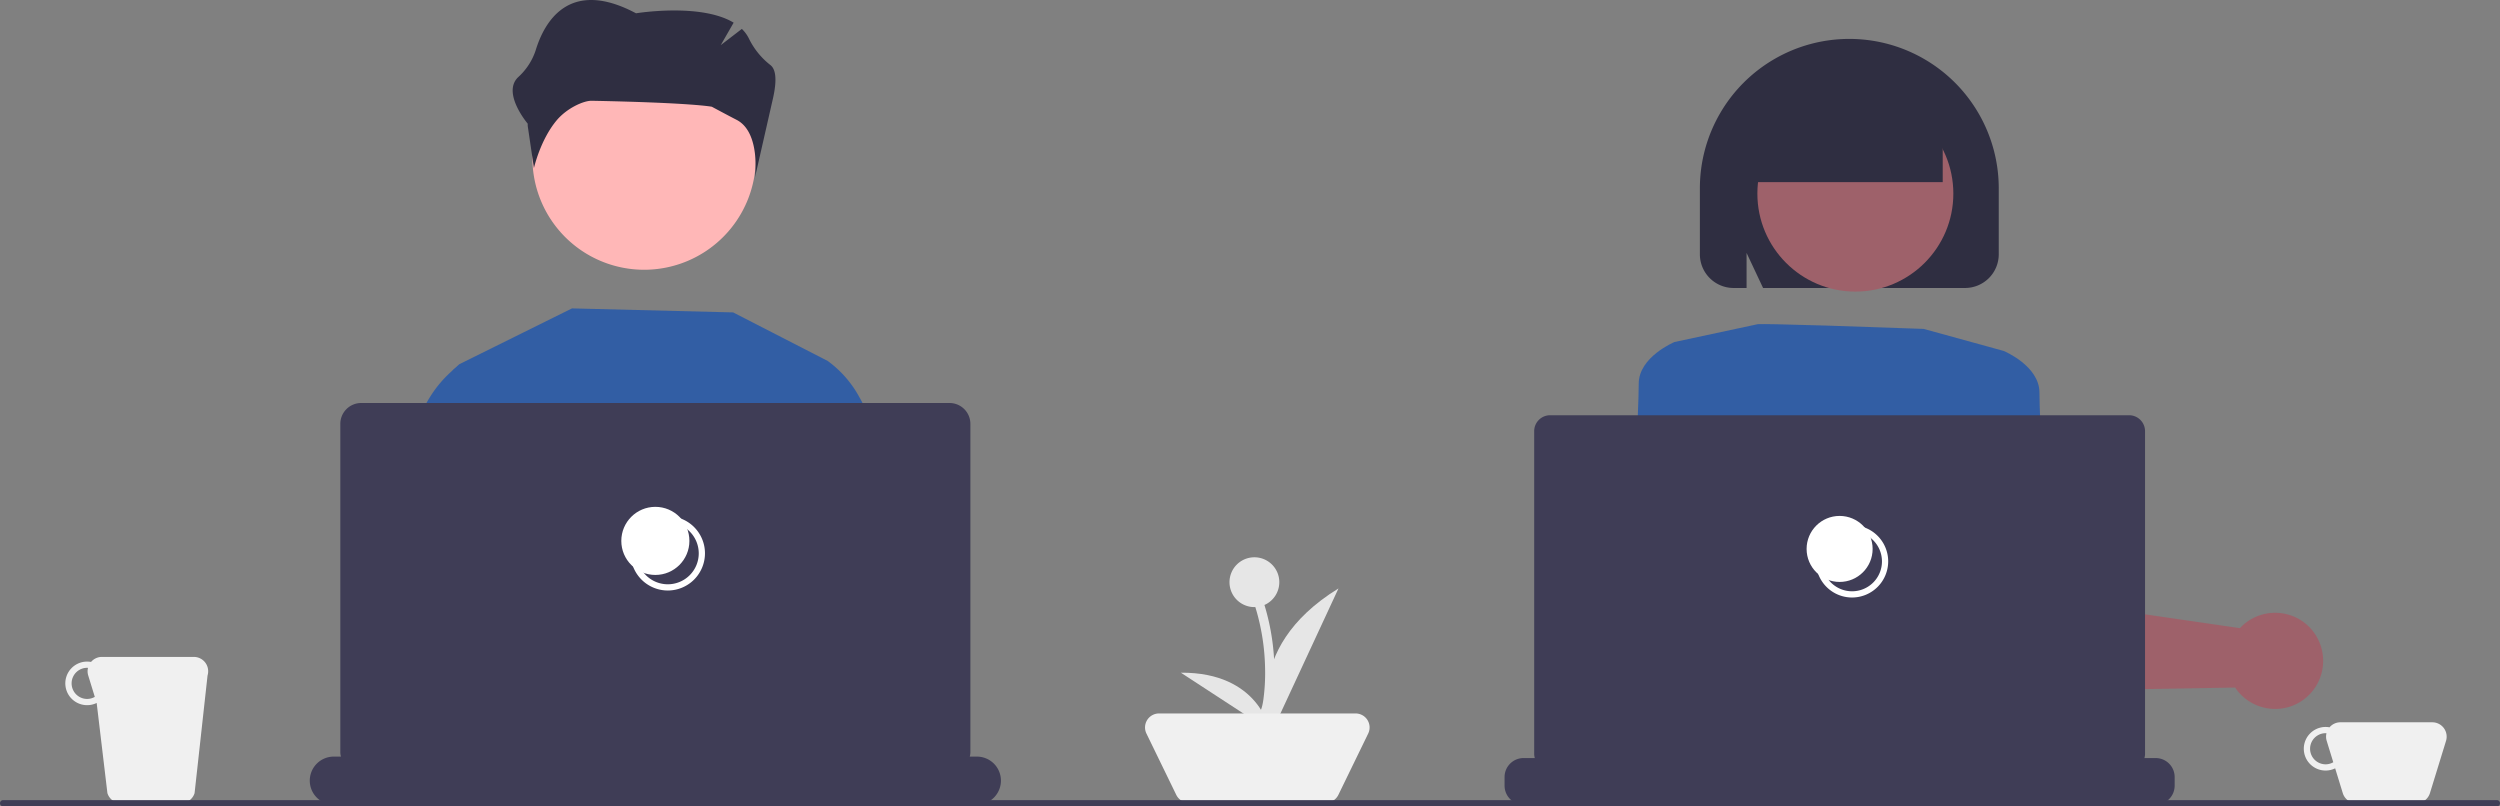 <svg xmlns="http://www.w3.org/2000/svg" width="803" height="259"><rect width="100%" height="100%" fill="#808080" stroke="none"/><path fill="#f0f0f0" d="M781.256 232h-29.512a4.57 4.57 0 0 0-3.499 1.617 6.999 6.999 0 1 0 1.806 13.173l2.448 7.955a4.61 4.61 0 0 0 4.407 3.255h19.188a4.61 4.61 0 0 0 4.407-3.255l5.163-16.777a4.612 4.612 0 0 0-4.408-5.968M747 245.5a5 5 0 0 1 0-10c.091 0 .176.022.267.027a4.56 4.56 0 0 0 .07 2.44l2.111 6.865a4.94 4.94 0 0 1-2.448.668M62.256 211H32.744a4.57 4.57 0 0 0-3.499 1.617 6.999 6.999 0 1 0 1.806 13.173l3.448 28.955A4.61 4.61 0 0 0 38.906 258h19.188a4.61 4.61 0 0 0 4.407-3.255l4.163-37.777A4.612 4.612 0 0 0 62.256 211M28 224.5a5 5 0 0 1 0-10c.091 0 .176.022.267.027a4.56 4.56 0 0 0 .07 2.44l2.111 6.865A4.94 4.94 0 0 1 28 224.5"/><path fill="#e6e6e6" d="M410.914 187a8 8 0 1 0-8 8c.1 0 .196-.011.295-.015a71.2 71.2 0 0 1 3.139 19.835 63 63 0 0 1-.573 10.03c-.348 2.358-.998 5.064-3.34 6.165-1.745.821-.224 3.409 1.515 2.59 2.64-1.242 3.924-4.026 4.5-6.747a53.3 53.3 0 0 0 .903-10.643 74 74 0 0 0-3.214-21.897 8 8 0 0 0 4.775-7.318"/><path fill="#e6e6e6" d="M408.47 235.207S397.743 208.803 429.923 189Z" data-name="Path 482"/><path fill="#e6e6e6" d="M407.895 234.727s-3.272-18.82-28.6-18.658Z" data-name="Path 483"/><path fill="#f0f0f0" d="M425.84 257.84h-43.98a4.5 4.5 0 0 1-4.045-2.53l-9.576-19.684a4.498 4.498 0 0 1 4.046-6.466h63.13a4.498 4.498 0 0 1 4.046 6.466l-9.576 19.683a4.5 4.5 0 0 1-4.045 2.53"/><path fill="#3f3d56" d="M802 259H1a1 1 0 0 1 0-2h801a1 1 0 0 1 0 2"/><path fill="#325ea4" d="m167.075 200.927-19.435-73.485-2.25-8.483L147.5 117l36.222-17.945 51.76 1.289 30.387 15.6.164 11.498 1.5 103.591 6.062 25.427H162.419l8.632-40.496z"/><path fill="#325ea4" d="M294.929 256.46h-28.974l-8-57.76 2.095-71.258.288-9.694 5.531-1.804a35.1 35.1 0 0 1 10.093 11.498c3.554 6.187 6.507 15.053 5.773 26.974 0 0 .656 14.077.03 23.45-.429 6.406 7.047 46.894 13.164 78.594M167.176 200.192l-.101.735-7.687 55.533h-33.317c2.672-31.465 5.812-70.805 5.39-77.11-.624-9.365.032-23.45.032-23.45-.797-12.912 2.742-22.224 6.67-28.458a37.8 37.8 0 0 1 7.227-8.483 20 20 0 0 1 1.968-1.523l5.53 1.796 1.446 8.21Z"/><path fill="#ffb7b7" d="M171.017 50.766a35.88 35.88 0 1 0 35.88-35.88 35.79 35.79 0 0 0-35.88 35.702z"/><path fill="#3f3d56" d="M321.5 250.738a7.72 7.72 0 0 1-7.722 7.722H107.222a7.72 7.72 0 0 1-7.722-7.722 7.72 7.72 0 0 1 7.722-7.722h2.292a5.3 5.3 0 0 1-.202-1.414V136.15a6.706 6.706 0 0 1 6.706-6.707h188.964a6.706 6.706 0 0 1 6.706 6.706v105.454a5 5 0 0 1-.202 1.414h2.292a7.72 7.72 0 0 1 7.722 7.722"/><path fill="#fff" d="M214.5 189.67a11.936 11.936 0 1 1 11.937-11.936 11.95 11.95 0 0 1-11.937 11.937m0-21.872a9.936 9.936 0 1 0 9.937 9.936 9.95 9.95 0 0 0-9.937-9.936"/><circle cx="210.5" cy="173.735" r="10.936" fill="#fff"/><path fill="#2f2e41" d="M546 81.681V60.5a48 48 0 0 1 96 0v21.181A10.83 10.83 0 0 1 631.181 92.5h-64.88L561 81.237V92.5h-4.181A10.83 10.83 0 0 1 546 81.681"/><path fill="#9e616a" d="m629.007 149.476 2.067 22.403.94 10.179 1.5 16.207.188 2.09 1.22 13.163.03.144a11.99 11.99 0 0 0 11.587 8.414l55.681-.961 15.715-.273q.453.681.894 1.227a15.49 15.49 0 0 0 11.277 5.627 15.33 15.33 0 0 0 11.754-4.688c.303-.31.598-.636.871-.977a15.48 15.48 0 0 0 1-18.146 15.3 15.3 0 0 0-10.618-6.877 15.47 15.47 0 0 0-12.148 3.325 14 14 0 0 0-1.492 1.431l-17.253-2.514-43.45-6.324-1.855-25.069-.023-.348-1.5-20.229a13.245 13.245 0 0 0-13.397-12.262 12.9 12.9 0 0 0-3.287.462 13 13 0 0 0-3.408 1.47 13.22 13.22 0 0 0-6.293 12.526"/><circle cx="595.942" cy="62.19" r="31.472" fill="#9e616a"/><path fill="#325ea4" d="m637.904 114.643 5.723-1.907s11.444 4.768 11.444 13.351 1.907 42.916 1.907 42.916l-25.75 2.861Z"/><path fill="#9e616a" d="M516.168 257.46h22.691l7.763-65.05 2.81-23.492.386-3.242 2.075-17.389a11.997 11.997 0 0 0-18.267-10.83 12 12 0 0 0-1.341.962 11.94 11.94 0 0 0-4.347 8.763l-2.045 19.123Z"/><path fill="#325ea4" d="m550.2 169.003-25.749-2.86s1.908-34.334 1.908-42.917 11.444-13.352 11.444-13.352l5.722 1.908Z"/><path fill="#2f2e41" d="M541.85 257.46h107.643a210.6 210.6 0 0 0-13.897-37.86c-.947-1.931-1.507-2.961-1.507-2.961s-45.775-.902-74.388 10.542a14 14 0 0 0-4.801 3.423c-4.954 5.12-9.285 14.73-13.05 26.856"/><path fill="#325ea4" d="M564.47 104.152s-.908-.487 53.404 1.491l22.731 6.26 3.022.833s-2.861 57.22-10.49 67.711-5.723 16.213-3.816 17.167 6.676-.954 3.815 3.815-6.676 1.907-2.861 4.768 5.722 13.352 5.722 13.352l-83.924 11.444s-2.861-37.194-10.491-56.268-9.537-26.703-9.537-26.703l5.722-38.147Z"/><path fill="#2f2e41" d="M562 44.5a31 31 0 0 1 62 0v14h-62Z"/><path fill="#3f3d56" d="M698.5 249.591v2.765a6.106 6.106 0 0 1-6.104 6.104H489.372a6.106 6.106 0 0 1-6.105-6.104v-2.765a6.106 6.106 0 0 1 6.105-6.104h3.605a5.1 5.1 0 0 1-.197-1.37V138.494a5.123 5.123 0 0 1 5.12-5.12h185.968a5.123 5.123 0 0 1 5.12 5.12v103.621a4.8 4.8 0 0 1-.197 1.371h3.605a6.106 6.106 0 0 1 6.104 6.104"/><path fill="#fff" d="M594.884 191.92a11.603 11.603 0 1 1 11.603-11.603 11.616 11.616 0 0 1-11.603 11.603m0-21.206a9.603 9.603 0 1 0 9.603 9.603 9.614 9.614 0 0 0-9.603-9.603"/><circle cx="590.884" cy="176.317" r="10.603" fill="#fff"/><path fill="#2f2e41" d="M247.539 20.962a24.3 24.3 0 0 1-6.879-8.358 11.3 11.3 0 0 0-2.376-3.322L231.5 14.5l4.146-7.221c-10.619-6.419-31.354-3.01-31.354-3.01-21.57-11.486-29.49 2.852-32.252 11.945a20.04 20.04 0 0 1-5.598 8.563c-5.321 5.073 3.058 14.942 3.058 14.942v.697l2 13.584s2-9 7.278-15.324c3.327-3.988 8.743-6.359 11.259-6.31 32.463.634 38.609 1.92 38.609 1.92s5.496 2.952 7.923 4.192C244.413 42.487 242.5 57 242.5 57l5.861-25.759c1.353-6.244.602-9.109-.822-10.279"/></svg>